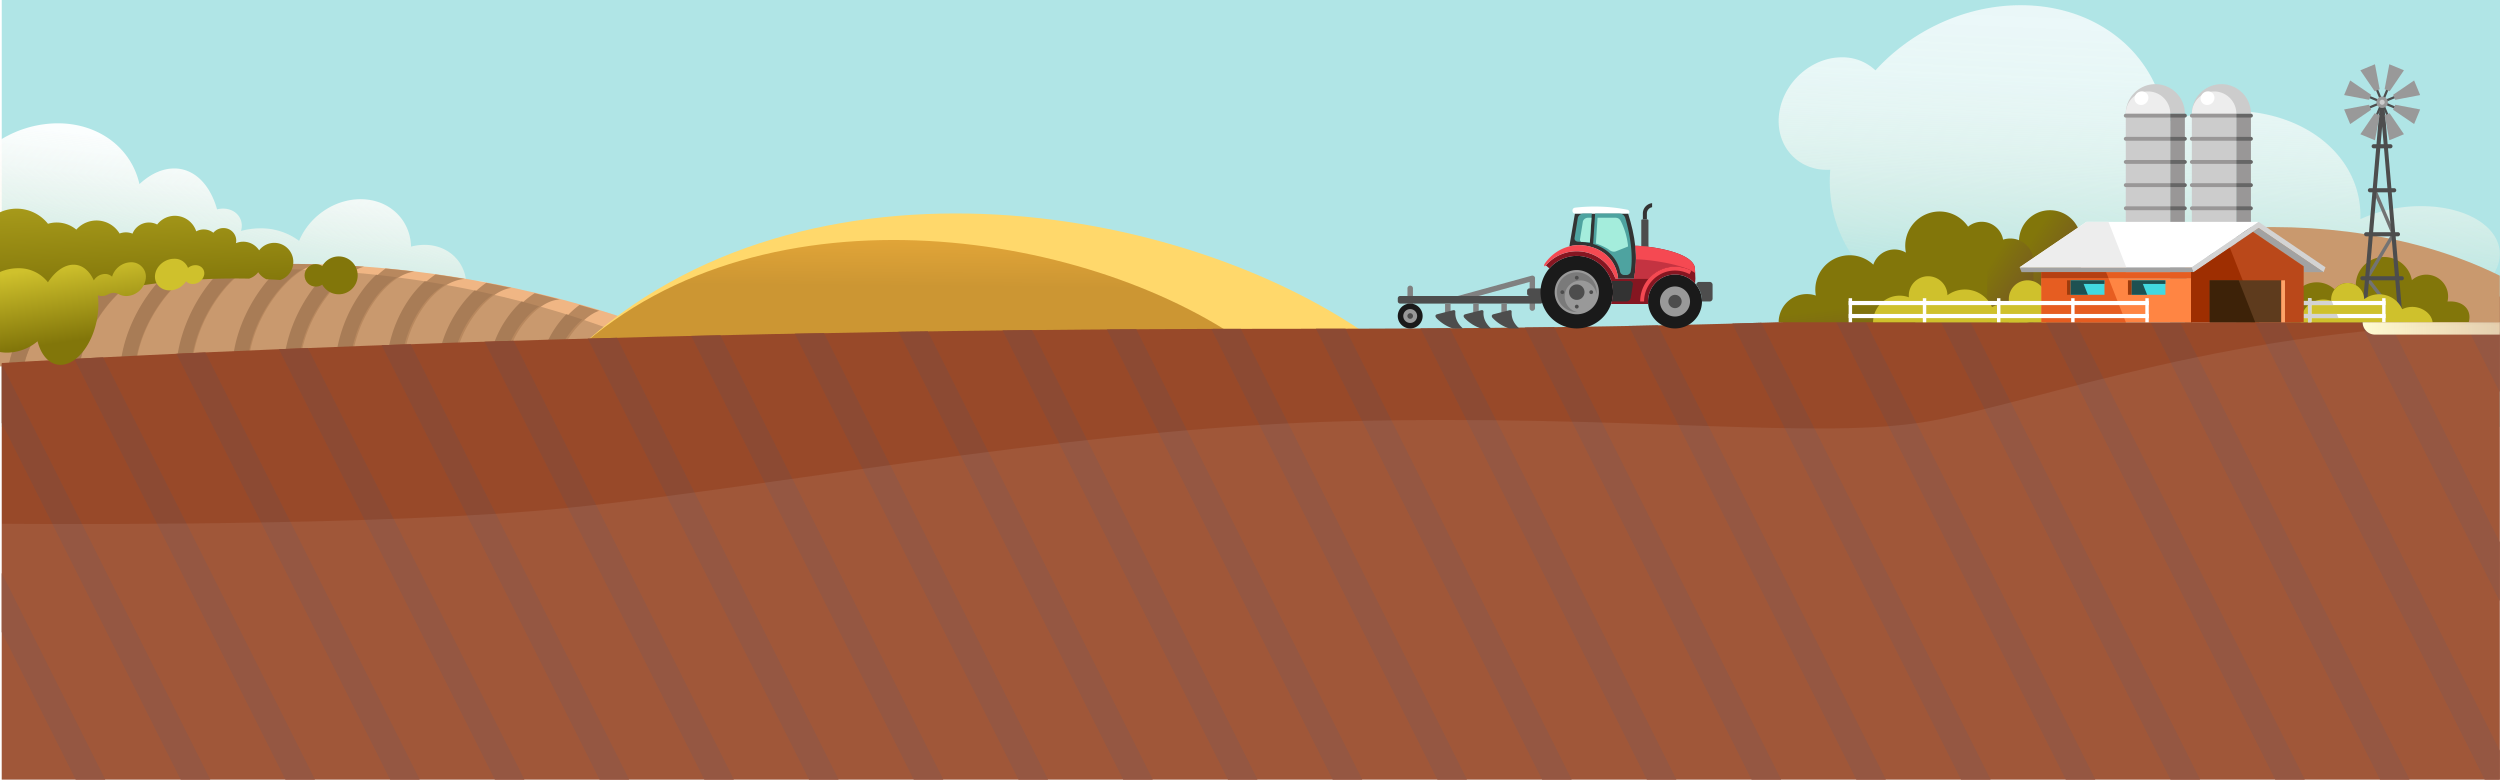 <svg id="Componente_6_1" data-name="Componente 6 – 1" xmlns="http://www.w3.org/2000/svg" xmlns:xlink="http://www.w3.org/1999/xlink" width="1439.79" height="448.999" viewBox="0 0 1439.79 448.999">
  <defs>
    <linearGradient id="linear-gradient" x1="0.411" y1="0.784" x2="0.555" y2="0.116" gradientUnits="objectBoundingBox">
      <stop offset="0" stop-color="#fcefd2" stop-opacity="0"/>
      <stop offset="0.17" stop-color="#fcf2dc" stop-opacity="0.224"/>
      <stop offset="0.397" stop-color="#fdf6e8" stop-opacity="0.498"/>
      <stop offset="0.602" stop-color="#fefaf2" stop-opacity="0.714"/>
      <stop offset="0.777" stop-color="#fefcf9" stop-opacity="0.871"/>
      <stop offset="0.915" stop-color="#fefefd" stop-opacity="0.965"/>
      <stop offset="1" stop-color="#fff"/>
    </linearGradient>
    <linearGradient id="linear-gradient-2" x1="0.541" y1="-0.175" x2="0.513" y2="0.63" gradientUnits="objectBoundingBox">
      <stop offset="0" stop-color="#ffbb40"/>
      <stop offset="0.277" stop-color="#f6b43d"/>
      <stop offset="0.728" stop-color="#dda237"/>
      <stop offset="1" stop-color="#cc9633"/>
    </linearGradient>
    <clipPath id="clip-path">
      <path id="Caminho_4637" data-name="Caminho 4637" d="M1463.5,124.383c-278.237,0-264.571,18.561-697.834,18.561S24.834,162.651,24.834,162.651V402.591H1463.5Z" transform="translate(-24.834 -124.383)" fill="#a56146"/>
    </clipPath>
    <linearGradient id="linear-gradient-3" x1="0.372" y1="-0.805" x2="0.496" y2="0.666" gradientUnits="objectBoundingBox">
      <stop offset="0" stop-color="#cfc12c"/>
      <stop offset="1" stop-color="#82760a"/>
    </linearGradient>
    <linearGradient id="linear-gradient-4" x1="0.402" y1="0.035" x2="0.555" y2="0.755" xlink:href="#linear-gradient-3"/>
    <linearGradient id="linear-gradient-5" x1="0.471" y1="0.836" x2="0.558" y2="-0.11" gradientUnits="objectBoundingBox">
      <stop offset="0" stop-color="#fcefd2" stop-opacity="0"/>
      <stop offset="0.024" stop-color="#fcf0d5" stop-opacity="0.071"/>
      <stop offset="0.094" stop-color="#fcf3dd" stop-opacity="0.267"/>
      <stop offset="0.17" stop-color="#fdf6e5" stop-opacity="0.439"/>
      <stop offset="0.25" stop-color="#fdf8ec" stop-opacity="0.592"/>
      <stop offset="0.335" stop-color="#fefaf2" stop-opacity="0.718"/>
      <stop offset="0.426" stop-color="#fefcf6" stop-opacity="0.82"/>
      <stop offset="0.525" stop-color="#fefdfa" stop-opacity="0.902"/>
      <stop offset="0.637" stop-color="#fefefd" stop-opacity="0.957"/>
      <stop offset="0.774" stop-color="#fefefe" stop-opacity="0.988"/>
      <stop offset="1" stop-color="#fff"/>
    </linearGradient>
    <linearGradient id="linear-gradient-6" y1="0.5" x2="2.041" y2="0.5" gradientUnits="objectBoundingBox">
      <stop offset="0" stop-color="#fffbd1"/>
      <stop offset="1" stop-color="#fcefd2" stop-opacity="0.502"/>
    </linearGradient>
    <linearGradient id="linear-gradient-7" x1="0.729" y1="1.608" x2="0.543" y2="0.806" gradientUnits="objectBoundingBox">
      <stop offset="0" stop-color="#6e4732"/>
      <stop offset="1" stop-color="#82760a"/>
    </linearGradient>
    <linearGradient id="linear-gradient-8" x1="0.878" y1="1.05" x2="0.201" y2="0.257" xlink:href="#linear-gradient-7"/>
    <linearGradient id="linear-gradient-9" x1="1.069" y1="1.274" x2="0.163" y2="0.213" xlink:href="#linear-gradient-7"/>
  </defs>
  <rect id="Retângulo_2811" data-name="Retângulo 2811" width="1438.779" height="245.859" transform="translate(1.011)" fill="#b0e5e6"/>
  <path id="Caminho_4764" data-name="Caminho 4764" d="M288.855,286.672c-1.264,7.7-9.925,13.951-19.348,13.951a16.75,16.75,0,0,1-10.807-3.569,31.964,31.964,0,0,1-21.647,8.85c-12.147,0-21.4-7.682-23.613-18.337a36.792,36.792,0,0,1-14.7,3.135,31.547,31.547,0,0,1-11.341-2.043c-.038.326-.076.647-.12.972-3.573,26.018-26.043,47.118-50.19,47.118-18.575,0-32.732-12.492-36.648-30.11a26.6,26.6,0,0,1-14.271,4.536c-15.938,0-26.865-17.385-26.931-40.59A64.124,64.124,0,0,1,19.1,285.172,53.744,53.744,0,0,1,.01,281.784V191.7a63.361,63.361,0,0,1,33.249-9.673c24.082,0,42.52,14.654,47.052,35.014,6.123-5.685,13.046-9.011,20.018-9.011,11.706,0,20.716,9.383,24.692,23.567a14.062,14.062,0,0,1,3.459-.44c6.8,0,11.581,5.085,10.671,11.359a11.665,11.665,0,0,1-.332,1.505,43.067,43.067,0,0,1,11.21-1.505,36.753,36.753,0,0,1,22.241,7.2C178,235.9,192.3,225.733,207.66,225.733c16.57,0,28.679,11.835,29.082,27.327a29.835,29.835,0,0,1,7.708-1.035c13.3,0,23.134,9.2,24.054,21.436a21.767,21.767,0,0,1,5.578-.735C283.506,272.726,290.119,278.97,288.855,286.672Z" transform="translate(-0.009 -111.013)" fill-rule="evenodd" opacity="0.95" fill="url(#linear-gradient)"/>
  <g id="Grupo_3191" data-name="Grupo 3191" transform="translate(-0.009 -406.847)">
    <path id="Caminho_4757" data-name="Caminho 4757" d="M428.01,617.77H.01v-26.4c1-.468,2.007-.937,3.015-1.4.936-.433,1.884-.858,2.831-1.273.1-.053.205-.1.319-.15.061-.026.133-.053.206-.08l.02-.017q8.722-3.847,17.97-7.172c.946-.345,1.894-.681,2.85-1.018q4.292-1.5,8.676-2.892,4.4-1.392,8.882-2.68c1-.283,2-.566,3-.84-.01.009-.02.009-.031.017q7.133-1.976,14.46-3.688c1.667-.389,3.355-.769,5.043-1.141,1.924-.416,3.87-.832,5.825-1.22,1.389-.284,2.778-.558,4.178-.823q.911-.186,1.822-.345c1.513-.283,3.026-.557,4.549-.822.031-.009.052-.009.082-.018,4.518-.8,9.1-1.521,13.709-2.175q5.017-.729,10.106-1.327c.01.009.031,0,.041,0,3.386-.407,6.8-.778,10.23-1.105q6.56-.637,13.194-1.088c1.636-.115,3.283-.221,4.93-.318.319-.017.648-.044.968-.062,1.327-.08,2.655-.15,3.983-.221,1.2-.053,2.408-.115,3.623-.168.555-.026,1.1-.044,1.657-.071l3.613-.133q7.719-.265,15.519-.292,3.088-.013,6.2.009l3.067.026c.514.009,1.029.018,1.543.018q3.6.066,7.2.159c3.829.1,7.688.257,11.537.442l.01-.009c.844.035,1.677.08,2.522.124.731.035,1.472.071,2.2.115q2.253.12,4.508.265c.844.053,1.687.107,2.531.168,1.328.08,2.655.177,3.983.274q6.175.451,12.35,1.035l.01-.009q4.323.411,8.665.875c2.614.283,5.218.584,7.832.9.051.009.1.009.154.017,4.084.493,8.176,1.045,12.267,1.626l.011-.008,4.229.61c1.369.2,2.738.407,4.107.619.124.026.247.044.371.062,1.328.2,2.645.416,3.972.628,1.41.23,2.81.46,4.22.7,4.141.69,8.269,1.447,12.395,2.234l.007-.005c1.215.221,2.429.46,3.644.7s2.429.477,3.633.716,2.428.5,3.633.743,2.429.513,3.633.77q6.761,1.445,13.471,3.051,5.5,1.287,10.94,2.7c1.225.318,2.46.637,3.685.964h.01q5.682,1.486,11.3,3.1c.844.239,1.688.478,2.522.725.689.194,1.379.389,2.068.592.381.106.751.221,1.132.336.082.018.175.044.257.071,1.564.46,3.139.938,4.693,1.407.247.079.5.15.751.23q6.206,1.9,12.371,3.918c1.6.531,3.221,1.07,4.826,1.61,1.472.5,2.933,1.008,4.4,1.512.134.044.268.1.4.142q7.534,2.626,14.933,5.448c.031.009.072.026.1.035q2.146.823,4.291,1.663c1.462.575,2.923,1.149,4.374,1.733l-.02.018q8.166,3.277,16.158,6.783c2.058.9,4.1,1.813,6.134,2.742.607.274,1.214.54,1.822.814C420.27,614.046,424.161,615.877,428.01,617.77Z" transform="translate(0 0)" fill="#f0b684" fill-rule="evenodd"/>
    <path id="Caminho_4758" data-name="Caminho 4758" d="M401.215,621.115H.01V596.054c.936-.445,1.881-.89,2.826-1.327.878-.411,1.766-.814,2.653-1.209.1-.05.193-.092.3-.142.058-.026.126-.05.193-.076L6,593.283q8.176-3.652,16.844-6.809c.888-.327,1.775-.646,2.672-.966q4.023-1.423,8.133-2.745t8.326-2.544c.936-.269,1.872-.538,2.817-.8-.01.008-.02.008-.029.016q6.685-1.876,13.554-3.5c1.563-.369,3.145-.731,4.727-1.083,1.8-.395,3.628-.79,5.461-1.159,1.3-.268,2.6-.529,3.917-.781q.854-.176,1.708-.327c1.418-.269,2.836-.529,4.264-.781.029-.008.048-.008.077-.016,4.235-.756,8.528-1.444,12.85-2.066q4.7-.693,9.474-1.259c.01.008.029,0,.039,0,3.174-.386,6.377-.739,9.589-1.05q6.151-.6,12.368-1.032c1.534-.109,3.077-.21,4.621-.3.3-.017.608-.042.907-.058,1.245-.076,2.489-.143,3.734-.21,1.129-.05,2.258-.109,3.4-.16.521-.025,1.032-.042,1.553-.067l3.386-.126q7.236-.252,14.548-.277c1.929-.008,3.869-.008,5.808.008l2.875.025c.482.008.964.016,1.447.016q3.372.063,6.753.151c3.589.092,7.207.243,10.815.42l.01-.008c.791.034,1.572.076,2.364.117.685.034,1.38.067,2.064.109q2.113.113,4.226.251c.791.051,1.582.1,2.373.16,1.245.076,2.489.168,3.734.26q5.788.429,11.577.982l.009-.008q4.053.39,8.124.831c2.45.269,4.891.554,7.342.857.048.009.1.009.144.017,3.829.468,7.664.992,11.5,1.543l.01-.007,3.965.579c1.283.193,2.567.386,3.85.588.116.025.231.042.347.059,1.245.193,2.48.395,3.724.6,1.322.218,2.634.437,3.956.663,3.882.655,7.751,1.374,11.618,2.121l.007,0c1.139.21,2.277.437,3.415.663s2.277.453,3.405.68,2.277.47,3.405.705,2.277.487,3.405.731q6.339,1.373,12.629,2.9,5.151,1.222,10.255,2.561c1.148.3,2.306.6,3.454.915h.01q5.325,1.41,10.592,2.938c.791.227,1.583.454,2.364.689.647.185,1.293.369,1.939.563.357.1.7.21,1.061.319.077.017.164.042.241.067,1.466.437,2.943.89,4.4,1.335.232.075.473.142.7.218q5.818,1.8,11.6,3.72c1.5.5,3.02,1.016,4.524,1.528,1.38.479,2.75.957,4.129,1.436.126.042.251.092.376.134q7.063,2.493,14,5.171c.029.009.067.025.1.034q2.012.781,4.023,1.579c1.37.546,2.74,1.091,4.1,1.646l-.019.016q7.655,3.111,15.146,6.439c1.929.857,3.84,1.721,5.75,2.6.569.26,1.138.512,1.707.773C393.961,617.58,397.608,619.318,401.215,621.115Z" transform="translate(0 -3.345)" fill="#c9996e" fill-rule="evenodd"/>
    <path id="Caminho_4759" data-name="Caminho 4759" d="M6.149,588.549c-.113.053-.215.1-.318.15-.943.416-1.886.84-2.819,1.273-1,.46-2.009.929-3,1.406v1.857a67.206,67.206,0,0,1,6.344-4.767l.02-.017C6.3,588.487,6.221,588.514,6.149,588.549ZM175.37,558.9c-.512,0-1.025-.009-1.537-.018l-3.054-.026c-2.06-.018-4.121-.018-6.171-.009a73.407,73.407,0,0,0-13.038,13.558c-9.368,12.47-16.491,28.972-17.147,45.36H143c.656-14.46,7.051-29.132,15.456-40.32,7.565-10.073,16.554-17.166,24.086-18.386Q178.947,558.971,175.37,558.9Zm30.39,1.265c-.841-.062-1.681-.115-2.521-.168q-2.245-.145-4.49-.265c-.728-.044-1.466-.08-2.193-.115-.841-.044-1.671-.088-2.511-.124l-.01.009a71.745,71.745,0,0,0-12.986,13.557c-9.184,12.3-16.256,28.628-16.881,44.653v.053h8.579c.625-14.124,6.97-28.646,15.22-39.7,6.939-9.286,15-15.99,21.76-17.626C208.4,560.346,207.082,560.249,205.76,560.169Zm32.707,3.078c-2.6-.318-5.2-.619-7.8-.9q-4.32-.464-8.63-.875l-.01.009a58.644,58.644,0,0,0-12.115,12.213,82.617,82.617,0,0,0-15.6,38.568c-.225,1.822-.359,3.662-.42,5.51h8.579c.062-1.486.185-3,.369-4.546a74.039,74.039,0,0,1,13.96-34.491c6.385-8.5,14.154-14.522,21.821-15.468C238.569,563.256,238.518,563.256,238.467,563.247Zm25.009,3.555c-1.322-.212-2.634-.424-3.956-.628-.123-.017-.246-.035-.369-.062-1.363-.212-2.727-.416-4.09-.619l-4.212-.61a53.419,53.419,0,0,0-13.632,13.434,74.01,74.01,0,0,0-13.539,37.922c-.021.513-.041,1.017-.062,1.53h8.579c.02-.363.031-.725.051-1.1a65.215,65.215,0,0,1,11.961-33.439c6.334-8.791,14.595-15.043,23.471-15.733C266.274,567.262,264.88,567.032,263.475,566.8Zm27.418,5.085c-1.2-.248-2.409-.495-3.618-.743s-2.409-.486-3.618-.716-2.419-.478-3.629-.7a55.792,55.792,0,0,0-12.279,11.727c-7.513,9.578-13.079,22.021-14.206,33.783-.082.849-.144,1.689-.174,2.53h8.579c.031-.575.072-1.15.133-1.725.964-10.152,5.843-21,12.453-29.415,5.986-7.632,13.243-13.133,19.977-13.973C293.312,572.4,292.1,572.144,290.893,571.887Zm27.93,6.518q-5.427-1.393-10.9-2.7a50.546,50.546,0,0,0-11.07,9.746c-6.887,8.03-12.166,18.581-13.488,29.052q-.216,1.618-.277,3.264h8.6c.04-.743.113-1.486.2-2.238,1.117-8.791,5.617-17.732,11.521-24.6,5.678-6.615,12.484-11.179,18.5-11.542.195-.009.379-.017.574-.017C321.273,579.042,320.043,578.724,318.823,578.405Zm25.563,7.19c-1.641-.5-3.28-.991-4.93-1.477-1.056-.318-2.122-.628-3.188-.928-.83-.257-1.661-.5-2.5-.734l-.01.008a51.148,51.148,0,0,0-7.893,7.226c-6.18,6.951-11.233,16.06-12.668,25.01-.164,1.026-.287,2.052-.359,3.069h8.609c.051-.584.123-1.159.215-1.742,1.169-7.27,5.422-14.84,10.66-20.721,4.172-4.7,8.825-8.216,12.812-9.481C344.888,585.746,344.632,585.675,344.386,585.6Zm22.262,7.269c-1.466-.5-2.921-1.008-4.387-1.512-1.6-.54-3.208-1.079-4.807-1.61-.616.557-1.21,1.132-1.794,1.725a46.3,46.3,0,0,0-12.289,22.95c-.225,1.106-.4,2.22-.523,3.352h8.661c.082-.584.184-1.159.3-1.725a37.754,37.754,0,0,1,9.994-18.669,32.78,32.78,0,0,1,5.247-4.369C366.915,592.962,366.781,592.909,366.648,592.865Zm19.648,7.287q-2.137-.836-4.274-1.663c-.031-.009-.072-.026-.1-.035a36.986,36.986,0,0,0-8.651,16.29q-.353,1.5-.584,3.025H381.4c.072-.372.144-.734.236-1.1a28.307,28.307,0,0,1,7.544-13.469c.472-.451.964-.893,1.456-1.3l.02-.018C389.208,601.3,387.752,600.727,386.3,600.152Zm20.438,8.517c0,.009-.01.009-.01.017a29.6,29.6,0,0,0-3.925,8.773c-.031.106-.062.2-.082.31h8.948a22.354,22.354,0,0,1,2.983-5.528Q410.711,610.424,406.734,608.669Zm-261.18-49.393c-.553.026-1.1.044-1.65.071-1.21.053-2.409.115-3.608.168-1.322.071-2.645.142-3.966.221-.318.018-.646.044-.964.062-1.64.1-3.28.2-4.909.318A76.744,76.744,0,0,0,117.45,574.9c-8.344,12.2-14.545,27.708-15.416,42.867h8.579c.882-13.381,6.467-27.16,13.96-38.117,7.482-10.94,16.645-18.908,24.578-20.509Zm-38.426,3.033c-.01,0-.031.009-.041,0-3.372.416-6.734.858-10.065,1.327a81.262,81.262,0,0,0-11.715,13.372c-8.282,11.754-14.483,26.461-15.651,40.762h8.6c1.179-12.5,6.734-25.435,14.113-35.916,7.534-10.7,16.8-18.669,24.948-20.65C113.9,561.531,110.5,561.9,107.128,562.309Zm-23.84,3.52c-1.517.265-3.024.54-4.53.822q-.907.16-1.814.345c-1.394.265-2.778.539-4.161.823-1.948.389-3.885.8-5.8,1.22-1.681.372-3.362.752-5.022,1.141A82.615,82.615,0,0,0,53.021,580.4c-8.128,10.931-14.247,24.365-15.713,37.366h8.64C47.414,606.6,52.816,595,59.939,585.419c6.991-9.41,15.518-16.751,23.43-19.607C83.339,565.82,83.319,565.82,83.288,565.829ZM44.6,574.691q-4.459,1.287-8.846,2.68-4.366,1.393-8.64,2.892c-.953.336-1.9.672-2.839,1.018q-1.815,1.95-3.506,4.024c-7.943,9.728-13.94,21.438-15.753,32.466h8.732c1.8-9.145,6.96-18.891,13.714-27.16,5.955-7.3,13.068-13.363,20.1-16.742.01-.008.021-.008.031-.017C46.584,574.125,45.59,574.408,44.6,574.691Z" transform="translate(0 0)" fill="#b8885e"/>
    <path id="Caminho_4760" data-name="Caminho 4760" d="M41.972,580.24q-4.195,1.22-8.317,2.538t-8.133,2.751c-.9.318-1.786.637-2.674.964-.173.062-.347.124-.51.186-.561.655-1.112,1.318-1.663,1.99C12.766,598.4,6.8,610.105,4.989,621.134h8.695c1.8-9.145,6.929-18.891,13.654-27.16a67.979,67.979,0,0,1,14.9-13.806C42.145,580.187,42.064,580.213,41.972,580.24Zm32.155-7.632c-.561.1-1.133.212-1.7.327-1.316.248-2.612.513-3.919.778-1.827.371-3.653.769-5.459,1.158-1.153.257-2.316.522-3.459.8a83.442,83.442,0,0,0-6.8,8.1C44.7,594.7,38.6,608.133,37.145,621.134h8.6c1.46-11.17,6.838-22.773,13.93-32.351,5.255-7.1,11.378-13.027,17.45-16.724C76.128,572.236,75.127,572.422,74.127,572.608Zm26.706-4.121c-.01,0-.03.008-.041,0-2.225.265-4.439.548-6.643.867a82.849,82.849,0,0,0-9.215,11.019c-8.246,11.754-14.42,26.461-15.583,40.762h8.562c1.173-12.5,6.7-25.435,14.052-35.915,5.439-7.765,11.8-14.088,17.971-17.732C106.885,567.779,103.844,568.115,100.833,568.486Zm39.554-3.007c-1.122.044-2.255.079-3.388.124-.52.027-1.03.044-1.551.071-1.133.044-2.265.106-3.4.159q-1.868.093-3.735.212c-.3.009-.6.035-.9.053l-.4.026a79.731,79.731,0,0,0-10.082,12.143c-8.307,12.2-14.481,27.708-15.348,42.867h8.542c.878-13.381,6.439-27.16,13.9-38.117,5.276-7.756,11.4-14.009,17.328-17.564C141.03,565.453,140.714,565.471,140.387,565.479Zm260.6,55.54c-.01.035-.021.079-.03.115h.255C401.141,621.1,401.059,621.063,400.988,621.019Zm-18.165-8.508q-3.857-1.724-7.756-3.378a36.878,36.878,0,0,0-3.429,8.977q-.352,1.5-.581,3.025h8.674c.071-.372.143-.734.235-1.1a28.221,28.221,0,0,1,2.96-7.482C382.895,612.538,382.854,612.529,382.823,612.511ZM350.25,599.334a45.849,45.849,0,0,0-8.378,18.448c-.224,1.106-.4,2.22-.52,3.352h8.623c.082-.584.184-1.159.3-1.725a37.548,37.548,0,0,1,8.368-16.936Q354.459,600.869,350.25,599.334Zm-24.094-8.119c-.581.592-1.153,1.211-1.714,1.84-6.153,6.951-11.185,16.06-12.613,25.01-.163,1.026-.285,2.052-.357,3.069h8.572c.051-.584.122-1.159.214-1.742,1.163-7.27,5.4-14.84,10.613-20.721a48,48,0,0,1,4.531-4.484C332.33,593.161,329.248,592.179,326.156,591.215Zm-22.6-6.536h-.01c-1.041-.283-2.1-.558-3.153-.832a54.349,54.349,0,0,0-4.827,4.971c-6.858,8.03-12.113,18.581-13.43,29.052q-.214,1.618-.275,3.264h8.562c.041-.743.113-1.486.2-2.238,1.112-8.791,5.592-17.732,11.47-24.6a43.022,43.022,0,0,1,8.45-7.7C308.226,585.935,305.889,585.3,303.552,584.68ZM277.2,578.3c-1.122-.239-2.265-.486-3.4-.725-.163-.035-.317-.071-.48-.1a60.162,60.162,0,0,0-6.745,7.341c-7.48,9.578-13.021,22.021-14.144,33.784-.082.849-.143,1.689-.173,2.53H260.8c.031-.575.072-1.15.133-1.725.96-10.153,5.817-21,12.4-29.415a47.067,47.067,0,0,1,10.6-10.179C281.7,579.294,279.448,578.789,277.2,578.3Zm-25.257-4.891c-1.316-.23-2.633-.442-3.949-.663-1.122-.186-2.245-.372-3.367-.54a57.8,57.8,0,0,0-8.45,9.472A74.224,74.224,0,0,0,222.7,619.6c-.02.513-.041,1.017-.061,1.53h8.542c.02-.363.03-.725.051-1.1A65.4,65.4,0,0,1,243.14,586.6a43.174,43.174,0,0,1,13.134-12.425C254.835,573.907,253.4,573.66,251.946,573.412ZM224.6,569.388c-.041-.009-.092-.009-.143-.017-2.449-.3-4.888-.584-7.337-.849-.153-.018-.3-.035-.449-.044a62.614,62.614,0,0,0-7.674,8.578,82.823,82.823,0,0,0-15.532,38.568c-.224,1.822-.357,3.662-.419,5.51h8.542c.061-1.486.184-3,.367-4.546a74.213,74.213,0,0,1,13.9-34.491A46.874,46.874,0,0,1,228.68,569.91C227.322,569.725,225.955,569.556,224.6,569.388Zm-27.2-2.68c-1.245-.089-2.49-.177-3.735-.257-.786-.062-1.582-.106-2.368-.159-.643-.044-1.3-.08-1.939-.124a75.354,75.354,0,0,0-9.1,10.259c-9.144,12.3-16.185,28.628-16.807,44.653v.053h8.542c.622-14.124,6.939-28.645,15.154-39.7,4.6-6.182,9.684-11.214,14.573-14.371C200.279,566.93,198.84,566.815,197.4,566.709ZM171.818,565.4c-2.255-.053-4.5-.106-6.756-.15-.48,0-.959-.009-1.438-.017-.97-.009-1.929-.018-2.878-.018h-.367a77.211,77.211,0,0,0-9.47,10.56c-9.327,12.47-16.419,28.972-17.072,45.36h8.542c.653-14.46,7.02-29.132,15.388-40.32,5.041-6.739,10.715-12.143,16.165-15.353C173.226,565.444,172.522,565.418,171.818,565.4ZM.01,596.07v.531c.49-.416.989-.823,1.49-1.23C1,595.6.5,595.841.01,596.07Z" transform="translate(0 -3.365)" fill="#a87c56"/>
  </g>
  <g id="Grupo_3194" data-name="Grupo 3194" transform="translate(109.985 -379.028)">
    <path id="Caminho_4802" data-name="Caminho 4802" d="M689.846,580.845H222.016c131.113-123.676,358.692-84.918,467.83,0Z" fill="#ffd86b" fill-rule="evenodd"/>
    <path id="Caminho_4803" data-name="Caminho 4803" d="M612.981,587.484H222.016c109.571-99.716,299.759-68.467,390.965,0Z" transform="translate(0 -6.639)" fill-rule="evenodd" fill="url(#linear-gradient-2)"/>
  </g>
  <g id="Grupo_3162" data-name="Grupo 3162" transform="translate(-23.833 46.408)">
    <g id="Grupo_3161" data-name="Grupo 3161" transform="translate(24.834 124.383)">
      <path id="Caminho_4636" data-name="Caminho 4636" d="M1463.5,124.383c-278.237,0-264.571,18.561-697.834,18.561S24.834,162.651,24.834,162.651V402.591H1463.5Z" transform="translate(-24.834 -124.383)" fill="#984929"/>
      <g id="Grupo_3160" data-name="Grupo 3160" clip-path="url(#clip-path)">
        <g id="Grupo_3159" data-name="Grupo 3159" transform="translate(-226.355 -38.311)">
          <g id="Grupo_3130" data-name="Grupo 3130" transform="translate(0 0)">
            <path id="Caminho_4639" data-name="Caminho 4639" d="M0,0,16.357,1.915l95.478,339.007-16.357-1.915Z" transform="translate(0 20.632) rotate(-10.917)" fill="#8c4a33"/>
          </g>
          <g id="Grupo_3131" data-name="Grupo 3131" transform="translate(60.32 0.002)">
            <path id="Caminho_4640" data-name="Caminho 4640" d="M0,0,16.357,1.915l95.473,339L95.473,339Z" transform="translate(0 20.63) rotate(-10.916)" fill="#8c4a33"/>
          </g>
          <g id="Grupo_3132" data-name="Grupo 3132" transform="translate(120.632 0.002)">
            <path id="Caminho_4641" data-name="Caminho 4641" d="M0,0,16.357,1.915l95.472,339L95.472,339Z" transform="matrix(0.982, -0.189, 0.189, 0.982, 0, 20.629)" fill="#8c4a33"/>
          </g>
          <g id="Grupo_3133" data-name="Grupo 3133" transform="translate(180.945 0)">
            <path id="Caminho_4642" data-name="Caminho 4642" d="M0,0,16.357,1.915l95.476,339.006-16.357-1.915Z" transform="translate(0 20.631) rotate(-10.917)" fill="#8c4a33"/>
          </g>
          <g id="Grupo_3134" data-name="Grupo 3134" transform="translate(241.258 0.001)">
            <path id="Caminho_4643" data-name="Caminho 4643" d="M0,0,16.357,1.915l95.476,339.006-16.357-1.915Z" transform="translate(0 20.631) rotate(-10.917)" fill="#8c4a33"/>
          </g>
          <g id="Grupo_3135" data-name="Grupo 3135" transform="translate(301.578 0.002)">
            <path id="Caminho_4644" data-name="Caminho 4644" d="M0,0,16.357,1.915l95.473,339L95.473,339Z" transform="translate(0 20.63) rotate(-10.916)" fill="#8c4a33"/>
          </g>
          <g id="Grupo_3136" data-name="Grupo 3136" transform="translate(361.89 0.002)">
            <path id="Caminho_4645" data-name="Caminho 4645" d="M0,0,16.357,1.915,111.831,340.92l-16.357-1.915Z" transform="translate(0 20.63) rotate(-10.916)" fill="#8c4a33"/>
          </g>
          <g id="Grupo_3137" data-name="Grupo 3137" transform="translate(422.203 0.002)">
            <path id="Caminho_4646" data-name="Caminho 4646" d="M0,0,16.357,1.915l95.471,339L95.471,339Z" transform="translate(0 20.629) rotate(-10.916)" fill="#8c4a33"/>
          </g>
          <g id="Grupo_3138" data-name="Grupo 3138" transform="translate(482.519 0.002)">
            <path id="Caminho_4647" data-name="Caminho 4647" d="M0,0,16.357,1.915l95.473,339L95.473,339Z" transform="translate(0 20.63) rotate(-10.916)" fill="#8c4a33"/>
          </g>
          <g id="Grupo_3139" data-name="Grupo 3139" transform="translate(542.832 0)">
            <path id="Caminho_4648" data-name="Caminho 4648" d="M0,0,16.355,1.915l95.478,339.007-16.355-1.915Z" transform="translate(0 20.632) rotate(-10.917)" fill="#8c4a33"/>
          </g>
          <g id="Grupo_3140" data-name="Grupo 3140" transform="translate(603.149 0.001)">
            <path id="Caminho_4649" data-name="Caminho 4649" d="M0,0,16.355,1.915,111.83,340.92l-16.355-1.915Z" transform="translate(0 20.631) rotate(-10.917)" fill="#8c4a33"/>
          </g>
          <g id="Grupo_3141" data-name="Grupo 3141" transform="translate(663.461 0.002)">
            <path id="Caminho_4650" data-name="Caminho 4650" d="M0,0,16.357,1.915l95.473,339L95.473,339Z" transform="translate(0 20.63) rotate(-10.916)" fill="#8c4a33"/>
          </g>
          <g id="Grupo_3142" data-name="Grupo 3142" transform="translate(723.774 0)">
            <path id="Caminho_4651" data-name="Caminho 4651" d="M0,0,16.357,1.915l95.476,339.006-16.357-1.915Z" transform="translate(0 20.631) rotate(-10.917)" fill="#8c4a33"/>
          </g>
          <g id="Grupo_3143" data-name="Grupo 3143" transform="translate(784.097 0.002)">
            <path id="Caminho_4652" data-name="Caminho 4652" d="M0,0,16.355,1.915,111.829,340.92l-16.355-1.914Z" transform="translate(0 20.63) rotate(-10.916)" fill="#8c4a33"/>
          </g>
          <g id="Grupo_3144" data-name="Grupo 3144" transform="translate(844.407 0.001)">
            <path id="Caminho_4653" data-name="Caminho 4653" d="M0,0,16.357,1.915l95.476,339.006-16.357-1.915Z" transform="translate(0 20.631) rotate(-10.917)" fill="#8c4a33"/>
          </g>
          <g id="Grupo_3145" data-name="Grupo 3145" transform="translate(904.719 0.001)">
            <path id="Caminho_4654" data-name="Caminho 4654" d="M0,0,16.355,1.915,111.831,340.92l-16.355-1.914Z" transform="translate(0 20.631) rotate(-10.917)" fill="#8c4a33"/>
          </g>
          <g id="Grupo_3146" data-name="Grupo 3146" transform="translate(965.035 0.001)">
            <path id="Caminho_4655" data-name="Caminho 4655" d="M0,0,16.357,1.915l95.476,339.006-16.357-1.915Z" transform="translate(0 20.631) rotate(-10.917)" fill="#8c4a33"/>
          </g>
          <g id="Grupo_3147" data-name="Grupo 3147" transform="translate(1025.355 0.002)">
            <path id="Caminho_4656" data-name="Caminho 4656" d="M0,0,16.355,1.914l95.473,339L95.473,339Z" transform="translate(0 20.63) rotate(-10.916)" fill="#8c4a33"/>
          </g>
          <g id="Grupo_3148" data-name="Grupo 3148" transform="translate(1085.668 0.002)">
            <path id="Caminho_4657" data-name="Caminho 4657" d="M0,0,16.355,1.914,111.829,340.92l-16.355-1.914Z" transform="translate(0 20.63) rotate(-10.916)" fill="#8c4a33"/>
          </g>
          <g id="Grupo_3149" data-name="Grupo 3149" transform="translate(1145.977 0.001)">
            <path id="Caminho_4658" data-name="Caminho 4658" d="M0,0,16.357,1.915l95.476,339.006-16.357-1.915Z" transform="translate(0 20.631) rotate(-10.917)" fill="#8c4a33"/>
          </g>
          <g id="Grupo_3150" data-name="Grupo 3150" transform="translate(1206.297 0.002)">
            <path id="Caminho_4659" data-name="Caminho 4659" d="M0,0,16.357,1.915l95.473,339L95.473,339Z" transform="translate(0 20.63) rotate(-10.916)" fill="#8c4a33"/>
          </g>
          <g id="Grupo_3151" data-name="Grupo 3151" transform="translate(1266.613 0.001)">
            <path id="Caminho_4660" data-name="Caminho 4660" d="M0,0,16.357,1.915,111.831,340.92l-16.357-1.915Z" transform="translate(0 20.63) rotate(-10.916)" fill="#8c4a33"/>
          </g>
          <g id="Grupo_3152" data-name="Grupo 3152" transform="translate(1326.926 0.001)">
            <path id="Caminho_4661" data-name="Caminho 4661" d="M0,0,16.357,1.915,111.831,340.92l-16.357-1.915Z" transform="translate(0 20.63) rotate(-10.916)" fill="#8c4a33"/>
          </g>
          <g id="Grupo_3153" data-name="Grupo 3153" transform="translate(1387.239 0)">
            <path id="Caminho_4662" data-name="Caminho 4662" d="M0,0,16.355,1.915l95.478,339.007-16.355-1.914Z" transform="translate(0 20.631) rotate(-10.917)" fill="#8c4a33"/>
          </g>
          <g id="Grupo_3154" data-name="Grupo 3154" transform="translate(1447.555 0.001)">
            <path id="Caminho_4663" data-name="Caminho 4663" d="M0,0,16.359,1.915l95.473,339L95.473,339Z" transform="translate(0 20.63) rotate(-10.916)" fill="#8c4a33"/>
          </g>
          <g id="Grupo_3155" data-name="Grupo 3155" transform="translate(1507.868 0)">
            <path id="Caminho_4664" data-name="Caminho 4664" d="M0,0,16.358,1.915l95.476,339.006-16.358-1.915Z" transform="translate(0 20.631) rotate(-10.917)" fill="#8c4a33"/>
          </g>
          <g id="Grupo_3156" data-name="Grupo 3156" transform="translate(1568.187 0.002)">
            <path id="Caminho_4665" data-name="Caminho 4665" d="M0,0,16.355,1.914l95.472,339L95.472,339Z" transform="matrix(0.982, -0.189, 0.189, 0.982, 0, 20.629)" fill="#8c4a33"/>
          </g>
          <g id="Grupo_3157" data-name="Grupo 3157" transform="translate(1628.501 0.002)">
            <path id="Caminho_4666" data-name="Caminho 4666" d="M0,0,16.355,1.914l95.471,339L95.471,339Z" transform="translate(0 20.629) rotate(-10.916)" fill="#8c4a33"/>
          </g>
          <g id="Grupo_3158" data-name="Grupo 3158" transform="translate(1688.81 0)">
            <path id="Caminho_4667" data-name="Caminho 4667" d="M0,0,16.355,1.915l95.478,339.007-16.355-1.914Z" transform="translate(0 20.632) rotate(-10.917)" fill="#8c4a33"/>
          </g>
        </g>
      </g>
    </g>
    <path id="Caminho_4638" data-name="Caminho 4638" d="M1463.5,397.458H24.834V250.1s190.466,1.96,304.895-7.216,304.134-47.68,468.186-51.817,273.275,11.187,336.9,0,178.545-55.742,328.687-55.742Z" transform="translate(0 5.133)" fill="#fff" opacity="0.078"/>
  </g>
  <g id="Grupo_3192" data-name="Grupo 3192" transform="translate(-0.001 -347.861)">
    <circle id="Elipse_74" data-name="Elipse 74" cx="6.501" cy="6.501" r="6.501" transform="translate(175.401 499.941)" fill="#82760a"/>
    <circle id="Elipse_75" data-name="Elipse 75" cx="10.911" cy="10.911" r="10.911" transform="translate(184.181 495.531)" fill="#82760a"/>
    <path id="Caminho_4761" data-name="Caminho 4761" d="M4.717,536.274c.083-.05.166-.091.257-.141.05-.025.108-.05.166-.075l.017-.016q7.036-3.612,14.5-6.733c.764-.324,1.528-.639,2.3-.955q3.462-1.407,7-2.715t7.165-2.516c.805-.266,1.611-.531,2.424-.789-.008.008-.017.008-.025.016q5.754-1.855,11.665-3.462c1.345-.365,2.707-.722,4.068-1.071,1.553-.39,3.122-.781,4.7-1.146,1.121-.266,2.242-.523,3.371-.772q.735-.175,1.469-.324c1.22-.265,2.441-.523,3.67-.772.025-.008.041-.008.066-.017,3.645-.747,7.339-1.428,11.059-2.042q4.048-.685,8.154-1.246c.008.008.025,0,.033,0,2.731-.382,5.488-.731,8.253-1.038q5.293-.6,10.644-1.022c1.32-.108,2.648-.207,3.977-.3.257-.016.523-.042.78-.058,1.071-.075,2.142-.141,3.213-.208.972-.05,1.943-.108,2.923-.158.449-.025.888-.042,1.337-.066l2.914-.124q6.227-.249,12.521-.274c1.661-.008,3.33-.008,5,.008l2.474.025c.415.008.83.017,1.246.017.464.01.93.025,1.394.036a10.962,10.962,0,0,0,5.273-3.706,11.01,11.01,0,0,0,4.693,4.042q1.88.09,3.76.193l.009-.008c.681.033,1.353.075,2.034.116.589.033,1.187.066,1.777.108l.4.027a10.968,10.968,0,1,0-12.154-17.073,10.911,10.911,0,0,0-13.368-4.127,6.835,6.835,0,0,0,.183-1.553,7.273,7.273,0,0,0-7.4-7.14,7.461,7.461,0,0,0-5.779,2.7,8.971,8.971,0,0,0-9.872-.805,12.9,12.9,0,0,0-22.5-3.944,10.187,10.187,0,0,0-14.19,5.255,10.187,10.187,0,0,0-7.448-.066,15.5,15.5,0,0,0-24.916-2.25,17.569,17.569,0,0,0-16.323-3.363A23.051,23.051,0,0,0,0,470.118v68.664c.805-.44,1.619-.88,2.433-1.312C3.189,537.063,3.953,536.664,4.717,536.274Z" fill="url(#linear-gradient-3)"/>
    <path id="Caminho_4762" data-name="Caminho 4762" d="M224.863,536.881a6.891,6.891,0,0,0-4.311,1.567,8.169,8.169,0,0,0-7.991-5.25c-5.332,0-10.234,4.076-10.949,9.1s3.028,9.1,8.36,9.1a11.481,11.481,0,0,0,9.478-5.242,5.224,5.224,0,0,0,3.853,1.56A6.717,6.717,0,0,0,229.9,542.3C230.328,539.308,228.074,536.881,224.863,536.881Z" transform="translate(-112.286 -36.308)" fill="#cfc12c" fill-rule="evenodd"/>
    <path id="Caminho_4763" data-name="Caminho 4763" d="M83.917,547.487a11.561,11.561,0,0,1-11.151,9.723,8.96,8.96,0,0,1-4.382-1.1,6.271,6.271,0,0,0-6.08.143,7.361,7.361,0,0,1-3.578.954,6.17,6.17,0,0,1-2.391-.473A43.863,43.863,0,0,1,56.261,568C54.185,583.92,44.6,596.83,34.848,596.83c-6.319,0-11.151-5.422-13.21-13.567A27.744,27.744,0,0,1,4.087,589.8a23.344,23.344,0,0,1-4.077-.349V543.361a26.4,26.4,0,0,1,10.411-2.175,21.309,21.309,0,0,1,17.195,8.1c4.052-6.194,9.374-10.121,14.746-10.121,5.064,0,9.166,3.479,11.665,9.05a7.727,7.727,0,0,1,6.451-3.712,5.816,5.816,0,0,1,4.077,1.569,11.611,11.611,0,0,1,10.852-8.311A8.341,8.341,0,0,1,83.917,547.487Z" transform="translate(-0.005 -38.853)" fill-rule="evenodd" fill="url(#linear-gradient-4)"/>
  </g>
  <path id="Caminho_4804" data-name="Caminho 4804" d="M1385.974,438.548a84.257,84.257,0,0,0-35,7.474c1.2-35-30.7-62.4-74.49-62.4a107.512,107.512,0,0,0-37.552,6.826c-4.914-38.855-38.551-67.622-83.561-67.622-32.276,0-62.953,14.807-83.677,37.5a27.669,27.669,0,0,0-19.369-7.493c-17.581,0-33.744,14.5-36.1,32.4s9.984,32.4,27.565,32.4c.632,0,1.26-.024,1.888-.061-3.888,47.042,32.626,84.365,83.894,84.365a112.752,112.752,0,0,0,58.016-16.512c11.1,21.393,36.681,35.907,68.547,35.907,30.324,0,58.834-13.146,76.541-32.853,7.576,8.169,21.889,13.513,39.417,13.513,28.586,0,54.867-14.2,58.7-31.716S1414.56,438.548,1385.974,438.548Z" transform="translate(8.409 -319.821)" fill-rule="evenodd" opacity="0.75" fill="url(#linear-gradient-5)"/>
  <g id="Grupo_3190" data-name="Grupo 3190" transform="translate(267.011 -309.247)">
    <path id="Caminho_4668" data-name="Caminho 4668" d="M1272.614,587.255v26.809H935.9C1041.806,553.81,1178.543,540.768,1272.614,587.255Z" transform="translate(-99.955 -119.234)" fill="#c9996e" fill-rule="evenodd"/>
    <path id="Caminho_4669" data-name="Caminho 4669" d="M1529.645,635.951h-102.6v-7.935a15.066,15.066,0,0,1,25.38-10.984,9.515,9.515,0,0,1,12.176-2.447,16.3,16.3,0,0,1,32.326-2.883,12.535,12.535,0,0,1,20.505,12.326c9.635-.746,14.179,5.413,12.212,11.923Z" transform="translate(-374.889 -141.118)" fill="#82760a" fill-rule="evenodd"/>
    <g id="Grupo_3163" data-name="Grupo 3163" transform="translate(1083.006 346.245)">
      <path id="Caminho_4670" data-name="Caminho 4670" d="M1529.38,510.231a.989.989,0,1,1,1.82-.774l10.807,25.337a.989.989,0,0,1-.08.925l-14.768,24.731,19.047,24.808a.988.988,0,0,1,.2.6h-2.236L1525.18,561.12a.99.99,0,0,1-.039-1.146l14.849-24.866-10.61-24.877Z" transform="translate(-1512.715 -437.271)" fill="#737373"/>
      <path id="Caminho_4671" data-name="Caminho 4671" d="M1534.716,393.485a.652.652,0,1,1-1.206-.5l2.328-5.619-5.62,2.328a.652.652,0,0,1-.5-1.207l5.616-2.327-5.617-2.326a.652.652,0,1,1,.5-1.206l5.619,2.327-2.328-5.62a.652.652,0,0,1,1.207-.5l2.327,5.617,2.326-5.617a.652.652,0,0,1,1.207.5l-2.327,5.619,5.619-2.327a.652.652,0,0,1,.5,1.206l-5.616,2.327,5.616,2.326a.652.652,0,1,1-.5,1.207l-5.619-2.328,2.328,5.62a.652.652,0,0,1-1.206.5l-2.327-5.616-2.327,5.616Z" transform="translate(-1515.144 -364.267)" fill="#4d4d4d"/>
      <path id="Caminho_4672" data-name="Caminho 4672" d="M1529.762,394.2l0-.011,0-.018,0-.01.006-.019,0-.009.007-.018,0-.009.006-.019,0-.008.008-.019,0-.008.008-.019,0-.008a1.192,1.192,0,0,1,.172-.291l0,0c.012-.015.024-.029.037-.043l.015-.018,0,0,.016-.017,0,0,.017-.017,0,0,.018-.017,0,0,.017-.015c.015-.013.029-.026.044-.038l0,0a1.169,1.169,0,0,1,.291-.172l.006,0,.02-.008.008,0,.019-.007.008,0,.019-.007.009,0,.019-.006.01,0,.019-.006.01,0,.018,0,.01,0a1.2,1.2,0,0,1,.236-.032h.083a1.183,1.183,0,0,1,.235.032l.011,0,.018,0,.01,0,.019.006.009,0,.019.006.009,0,.019.007.008,0,.02.007.007,0,.019.008.008,0a1.176,1.176,0,0,1,.291.172l0,0c.014.012.03.025.043.038l.018.015,0,0,.018.017,0,0,.017.017,0,0,.016.017,0,0,.016.018.036.043,0,0a1.228,1.228,0,0,1,.172.291l0,.008.008.019,0,.008.007.019,0,.008.006.019,0,.009.006.018,0,.009,0,.019,0,.01,0,.018,0,.011a1.133,1.133,0,0,1,.029.185l2.068,24.239h1.613a1.19,1.19,0,0,1,0,2.38h-1.41l1.958,22.959h1.613a1.189,1.189,0,1,1,0,2.379h-1.411l1.959,22.959h1.613a1.19,1.19,0,1,1,0,2.38H1538.7l1.959,22.958h1.614a1.19,1.19,0,0,1,0,2.379h-1.41l2.06,24.149h-2.387l-2.06-24.149h-15.108l-2.06,24.149h-2.387l2.061-24.149h-1.41a1.19,1.19,0,1,1,0-2.379h1.612l1.958-22.958h-1.41a1.19,1.19,0,0,1,0-2.38h1.613l1.958-22.959h-1.41a1.189,1.189,0,1,1,0-2.379h1.612L1527.462,421h-1.41a1.19,1.19,0,0,1,0-2.38h1.613l2.068-24.239a1.134,1.134,0,0,1,.029-.185Zm8.507,100.439-1.959-22.958h-10.785l-1.958,22.958Zm-2.161-25.338-1.958-22.959h-6.463l-1.959,22.959Zm-2.161-25.338L1531.988,421h-2.139l-1.959,22.959Zm-2.162-25.339-.867-10.158-.866,10.158Z" transform="translate(-1509.021 -372.578)" fill="#4d4d4d"/>
      <path id="Caminho_4673" data-name="Caminho 4673" d="M1542.687,388.525a3.285,3.285,0,1,1-3.285,3.285,3.284,3.284,0,0,1,3.285-3.285Z" transform="translate(-1520.79 -369.913)" fill="#999" fill-rule="evenodd"/>
      <path id="Caminho_4674" data-name="Caminho 4674" d="M1552.813,346.245l-2.717,14.373,2.891,1.2,8.241-12.086-8.416-3.485Z" transform="translate(-1526.776 -346.245)" fill="#999" fill-rule="evenodd"/>
      <path id="Caminho_4675" data-name="Caminho 4675" d="M1573.32,367.464l-12.085,8.242,1.2,2.891,14.374-2.718-3.486-8.416Z" transform="translate(-1533.011 -358.123)" fill="#999" fill-rule="evenodd"/>
      <path id="Caminho_4676" data-name="Caminho 4676" d="M1576.807,401.935l-14.373-2.717-1.2,2.891,12.086,8.241,3.485-8.416Z" transform="translate(-1533.012 -375.899)" fill="#999" fill-rule="evenodd"/>
      <path id="Caminho_4677" data-name="Caminho 4677" d="M1526.755,346.247l2.719,14.374-2.891,1.2-8.243-12.084,8.415-3.487Z" transform="translate(-1509 -346.246)" fill="#999" fill-rule="evenodd"/>
      <path id="Caminho_4678" data-name="Caminho 4678" d="M1500.608,367.467l12.086,8.242-1.2,2.891-14.373-2.717,3.485-8.416Z" transform="translate(-1497.122 -358.125)" fill="#999" fill-rule="evenodd"/>
      <path id="Caminho_4679" data-name="Caminho 4679" d="M1518.344,422.444l8.242-12.086,2.891,1.2-2.717,14.373-8.416-3.485Z" transform="translate(-1509.002 -382.135)" fill="#999" fill-rule="evenodd"/>
      <path id="Caminho_4680" data-name="Caminho 4680" d="M1552.816,425.929l-2.718-14.373,2.891-1.2,8.243,12.084-8.416,3.487Z" transform="translate(-1526.777 -382.134)" fill="#999" fill-rule="evenodd"/>
      <path id="Caminho_4681" data-name="Caminho 4681" d="M1500.61,410.354l12.085-8.242-1.2-2.891-14.373,2.718,3.486,8.416Z" transform="translate(-1497.123 -375.9)" fill="#999" fill-rule="evenodd"/>
      <path id="Caminho_4682" data-name="Caminho 4682" d="M1545.021,392.695a1.45,1.45,0,1,1-1.449,1.449,1.45,1.45,0,0,1,1.449-1.449Z" transform="translate(-1523.124 -372.247)" fill="#ccc" fill-rule="evenodd"/>
    </g>
    <g id="Grupo_3174" data-name="Grupo 3174" transform="translate(956.173 357.717)">
      <path id="Caminho_4683" data-name="Caminho 4683" d="M1211.494,531.054h25.633v-120.1h-25.633v120.1Z" transform="translate(-1210.401 -393.938)" fill="#ccc" fill-rule="evenodd"/>
      <path id="Caminho_4684" data-name="Caminho 4684" d="M1269.722,531.054h8.394v-120.1h-8.394v120.1Z" transform="translate(-1242.996 -393.938)" fill="#999797" fill-rule="evenodd"/>
      <path id="Caminho_4685" data-name="Caminho 4685" d="M1228.508,372.3a17.013,17.013,0,0,1,17.013,17.014h-34.027a17.013,17.013,0,0,1,17.014-17.014Z" transform="translate(-1210.401 -372.304)" fill="#ccc" fill-rule="evenodd"/>
      <path id="Caminho_4686" data-name="Caminho 4686" d="M1224.311,381.838a12.816,12.816,0,0,1,12.817,12.817h-25.633a12.816,12.816,0,0,1,12.816-12.817Z" transform="translate(-1210.401 -377.641)" fill="#ededed" fill-rule="evenodd"/>
      <path id="Caminho_4687" data-name="Caminho 4687" d="M1226.932,381.741a3.7,3.7,0,0,1,3.984,3.7,4.233,4.233,0,0,1-4.013,4.118,3.7,3.7,0,0,1-3.984-3.7,4.233,4.233,0,0,1,4.012-4.118Z" transform="translate(-1216.797 -377.583)" fill="#fff" fill-rule="evenodd"/>
      <g id="Grupo_3173" data-name="Grupo 3173" transform="translate(0 17.014)">
        <g id="Grupo_3164" data-name="Grupo 3164">
          <path id="Caminho_4688" data-name="Caminho 4688" d="M1210.1,410.952h25.633v2.226H1210.1a1.113,1.113,0,0,1,0-2.226Z" transform="translate(-1209.011 -410.952)" fill="#999797" fill-rule="evenodd"/>
          <path id="Caminho_4689" data-name="Caminho 4689" d="M1278.116,410.952h-8.394v2.226h8.394a1.113,1.113,0,0,0,0-2.226Z" transform="translate(-1242.996 -410.952)" fill="#666" fill-rule="evenodd"/>
        </g>
        <g id="Grupo_3165" data-name="Grupo 3165" transform="translate(0 13.34)">
          <path id="Caminho_4690" data-name="Caminho 4690" d="M1210.1,441.256h25.633v2.226H1210.1a1.113,1.113,0,0,1,0-2.226Z" transform="translate(-1209.011 -441.256)" fill="#999797" fill-rule="evenodd"/>
          <path id="Caminho_4691" data-name="Caminho 4691" d="M1278.116,441.256h-8.394v2.226h8.394a1.113,1.113,0,0,0,0-2.226Z" transform="translate(-1242.996 -441.256)" fill="#666" fill-rule="evenodd"/>
        </g>
        <g id="Grupo_3166" data-name="Grupo 3166" transform="translate(0 26.68)">
          <path id="Caminho_4692" data-name="Caminho 4692" d="M1210.1,471.559h25.633v2.226H1210.1a1.113,1.113,0,0,1,0-2.226Z" transform="translate(-1209.011 -471.559)" fill="#999797" fill-rule="evenodd"/>
          <path id="Caminho_4693" data-name="Caminho 4693" d="M1278.116,471.559h-8.394v2.226h8.394a1.113,1.113,0,0,0,0-2.226Z" transform="translate(-1242.996 -471.559)" fill="#666" fill-rule="evenodd"/>
        </g>
        <g id="Grupo_3167" data-name="Grupo 3167" transform="translate(0 40.021)">
          <path id="Caminho_4694" data-name="Caminho 4694" d="M1210.1,501.863h25.633v2.226H1210.1a1.113,1.113,0,0,1,0-2.226Z" transform="translate(-1209.011 -501.863)" fill="#999797" fill-rule="evenodd"/>
          <path id="Caminho_4695" data-name="Caminho 4695" d="M1278.116,501.863h-8.394v2.226h8.394a1.113,1.113,0,0,0,0-2.226Z" transform="translate(-1242.996 -501.863)" fill="#666" fill-rule="evenodd"/>
        </g>
        <g id="Grupo_3168" data-name="Grupo 3168" transform="translate(0 53.361)">
          <path id="Caminho_4696" data-name="Caminho 4696" d="M1210.1,532.167h25.633v2.225H1210.1a1.113,1.113,0,0,1,0-2.225Z" transform="translate(-1209.011 -532.167)" fill="#999797" fill-rule="evenodd"/>
          <path id="Caminho_4697" data-name="Caminho 4697" d="M1278.116,532.167h-8.394v2.225h8.394a1.113,1.113,0,0,0,0-2.225Z" transform="translate(-1242.996 -532.167)" fill="#666" fill-rule="evenodd"/>
        </g>
        <g id="Grupo_3169" data-name="Grupo 3169" transform="translate(0 66.701)">
          <path id="Caminho_4698" data-name="Caminho 4698" d="M1210.1,562.47h25.633V564.7H1210.1a1.113,1.113,0,0,1,0-2.226Z" transform="translate(-1209.011 -562.47)" fill="#999797" fill-rule="evenodd"/>
          <path id="Caminho_4699" data-name="Caminho 4699" d="M1278.116,562.47h-8.394V564.7h8.394a1.113,1.113,0,0,0,0-2.226Z" transform="translate(-1242.996 -562.47)" fill="#666" fill-rule="evenodd"/>
        </g>
        <g id="Grupo_3170" data-name="Grupo 3170" transform="translate(0 80.042)">
          <path id="Caminho_4700" data-name="Caminho 4700" d="M1210.1,592.774h25.633V595H1210.1a1.113,1.113,0,0,1,0-2.226Z" transform="translate(-1209.011 -592.774)" fill="#999797" fill-rule="evenodd"/>
          <path id="Caminho_4701" data-name="Caminho 4701" d="M1278.116,592.774h-8.394V595h8.394a1.113,1.113,0,0,0,0-2.226Z" transform="translate(-1242.996 -592.774)" fill="#666" fill-rule="evenodd"/>
        </g>
        <g id="Grupo_3171" data-name="Grupo 3171" transform="translate(0 93.382)">
          <path id="Caminho_4702" data-name="Caminho 4702" d="M1210.1,623.077h25.633V625.3H1210.1a1.113,1.113,0,0,1,0-2.226Z" transform="translate(-1209.011 -623.077)" fill="#999797" fill-rule="evenodd"/>
          <path id="Caminho_4703" data-name="Caminho 4703" d="M1278.116,623.077h-8.394V625.3h8.394a1.113,1.113,0,0,0,0-2.226Z" transform="translate(-1242.996 -623.077)" fill="#666" fill-rule="evenodd"/>
        </g>
        <g id="Grupo_3172" data-name="Grupo 3172" transform="translate(0 106.722)">
          <path id="Caminho_4704" data-name="Caminho 4704" d="M1210.1,653.381h25.633v2.226H1210.1a1.113,1.113,0,0,1,0-2.226Z" transform="translate(-1209.011 -653.381)" fill="#999797" fill-rule="evenodd"/>
          <path id="Caminho_4705" data-name="Caminho 4705" d="M1278.116,653.381h-8.394v2.226h8.394a1.113,1.113,0,0,0,0-2.226Z" transform="translate(-1242.996 -653.381)" fill="#666" fill-rule="evenodd"/>
        </g>
      </g>
    </g>
    <g id="Grupo_3185" data-name="Grupo 3185" transform="translate(994.218 357.717)">
      <path id="Caminho_4706" data-name="Caminho 4706" d="M1297.915,531.054h25.633v-120.1h-25.633v120.1Z" transform="translate(-1296.822 -393.938)" fill="#ccc" fill-rule="evenodd"/>
      <path id="Caminho_4707" data-name="Caminho 4707" d="M1356.143,531.054h8.394v-120.1h-8.394v120.1Z" transform="translate(-1329.417 -393.938)" fill="#999797" fill-rule="evenodd"/>
      <path id="Caminho_4708" data-name="Caminho 4708" d="M1314.93,372.3a17.014,17.014,0,0,1,17.014,17.014h-34.027A17.013,17.013,0,0,1,1314.93,372.3Z" transform="translate(-1296.823 -372.304)" fill="#ccc" fill-rule="evenodd"/>
      <path id="Caminho_4709" data-name="Caminho 4709" d="M1310.733,381.838a12.817,12.817,0,0,1,12.817,12.817h-25.633a12.816,12.816,0,0,1,12.817-12.817Z" transform="translate(-1296.823 -377.641)" fill="#ededed" fill-rule="evenodd"/>
      <path id="Caminho_4710" data-name="Caminho 4710" d="M1313.353,381.741a3.7,3.7,0,0,1,3.984,3.7,4.233,4.233,0,0,1-4.013,4.118,3.7,3.7,0,0,1-3.984-3.7,4.233,4.233,0,0,1,4.013-4.118Z" transform="translate(-1303.218 -377.583)" fill="#fff" fill-rule="evenodd"/>
      <g id="Grupo_3184" data-name="Grupo 3184" transform="translate(0 17.014)">
        <g id="Grupo_3175" data-name="Grupo 3175">
          <path id="Caminho_4711" data-name="Caminho 4711" d="M1296.525,410.952h25.633v2.226h-25.633a1.113,1.113,0,0,1,0-2.226Z" transform="translate(-1295.432 -410.952)" fill="#999797" fill-rule="evenodd"/>
          <path id="Caminho_4712" data-name="Caminho 4712" d="M1364.537,410.952h-8.394v2.226h8.394a1.113,1.113,0,0,0,0-2.226Z" transform="translate(-1329.417 -410.952)" fill="#666" fill-rule="evenodd"/>
        </g>
        <g id="Grupo_3176" data-name="Grupo 3176" transform="translate(0 13.34)">
          <path id="Caminho_4713" data-name="Caminho 4713" d="M1296.525,441.256h25.633v2.226h-25.633a1.113,1.113,0,0,1,0-2.226Z" transform="translate(-1295.432 -441.256)" fill="#999797" fill-rule="evenodd"/>
          <path id="Caminho_4714" data-name="Caminho 4714" d="M1364.537,441.256h-8.394v2.226h8.394a1.113,1.113,0,0,0,0-2.226Z" transform="translate(-1329.417 -441.256)" fill="#666" fill-rule="evenodd"/>
        </g>
        <g id="Grupo_3177" data-name="Grupo 3177" transform="translate(0 26.68)">
          <path id="Caminho_4715" data-name="Caminho 4715" d="M1296.525,471.559h25.633v2.226h-25.633a1.113,1.113,0,0,1,0-2.226Z" transform="translate(-1295.432 -471.559)" fill="#999797" fill-rule="evenodd"/>
          <path id="Caminho_4716" data-name="Caminho 4716" d="M1364.537,471.559h-8.394v2.226h8.394a1.113,1.113,0,0,0,0-2.226Z" transform="translate(-1329.417 -471.559)" fill="#666" fill-rule="evenodd"/>
        </g>
        <g id="Grupo_3178" data-name="Grupo 3178" transform="translate(0 40.021)">
          <path id="Caminho_4717" data-name="Caminho 4717" d="M1296.525,501.863h25.633v2.226h-25.633a1.113,1.113,0,0,1,0-2.226Z" transform="translate(-1295.432 -501.863)" fill="#999797" fill-rule="evenodd"/>
          <path id="Caminho_4718" data-name="Caminho 4718" d="M1364.537,501.863h-8.394v2.226h8.394a1.113,1.113,0,0,0,0-2.226Z" transform="translate(-1329.417 -501.863)" fill="#666" fill-rule="evenodd"/>
        </g>
        <g id="Grupo_3179" data-name="Grupo 3179" transform="translate(0 53.361)">
          <path id="Caminho_4719" data-name="Caminho 4719" d="M1296.525,532.167h25.633v2.225h-25.633a1.113,1.113,0,0,1,0-2.225Z" transform="translate(-1295.432 -532.167)" fill="#999797" fill-rule="evenodd"/>
          <path id="Caminho_4720" data-name="Caminho 4720" d="M1364.537,532.167h-8.394v2.225h8.394a1.113,1.113,0,0,0,0-2.225Z" transform="translate(-1329.417 -532.167)" fill="#666" fill-rule="evenodd"/>
        </g>
        <g id="Grupo_3180" data-name="Grupo 3180" transform="translate(0 66.701)">
          <path id="Caminho_4721" data-name="Caminho 4721" d="M1296.525,562.47h25.633V564.7h-25.633a1.113,1.113,0,0,1,0-2.226Z" transform="translate(-1295.432 -562.47)" fill="#999797" fill-rule="evenodd"/>
          <path id="Caminho_4722" data-name="Caminho 4722" d="M1364.537,562.47h-8.394V564.7h8.394a1.113,1.113,0,0,0,0-2.226Z" transform="translate(-1329.417 -562.47)" fill="#666" fill-rule="evenodd"/>
        </g>
        <g id="Grupo_3181" data-name="Grupo 3181" transform="translate(0 80.042)">
          <path id="Caminho_4723" data-name="Caminho 4723" d="M1296.525,592.774h25.633V595h-25.633a1.113,1.113,0,0,1,0-2.226Z" transform="translate(-1295.432 -592.774)" fill="#999797" fill-rule="evenodd"/>
          <path id="Caminho_4724" data-name="Caminho 4724" d="M1364.537,592.774h-8.394V595h8.394a1.113,1.113,0,0,0,0-2.226Z" transform="translate(-1329.417 -592.774)" fill="#666" fill-rule="evenodd"/>
        </g>
        <g id="Grupo_3182" data-name="Grupo 3182" transform="translate(0 93.382)">
          <path id="Caminho_4725" data-name="Caminho 4725" d="M1296.525,623.077h25.633V625.3h-25.633a1.113,1.113,0,0,1,0-2.226Z" transform="translate(-1295.432 -623.077)" fill="#999797" fill-rule="evenodd"/>
          <path id="Caminho_4726" data-name="Caminho 4726" d="M1364.537,623.077h-8.394V625.3h8.394a1.113,1.113,0,0,0,0-2.226Z" transform="translate(-1329.417 -623.077)" fill="#666" fill-rule="evenodd"/>
        </g>
        <g id="Grupo_3183" data-name="Grupo 3183" transform="translate(0 106.722)">
          <path id="Caminho_4727" data-name="Caminho 4727" d="M1296.525,653.381h25.633v2.226h-25.633a1.113,1.113,0,0,1,0-2.226Z" transform="translate(-1295.432 -653.381)" fill="#999797" fill-rule="evenodd"/>
          <path id="Caminho_4728" data-name="Caminho 4728" d="M1364.537,653.381h-8.394v2.226h8.394a1.113,1.113,0,0,0,0-2.226Z" transform="translate(-1329.417 -653.381)" fill="#666" fill-rule="evenodd"/>
        </g>
      </g>
    </g>
    <path id="Caminho_4729" data-name="Caminho 4729" d="M1516.231,655.05h-76v-.02a13.067,13.067,0,0,1,17.608-12.246q-.034-.4-.035-.814a9.509,9.509,0,0,1,19.016-.215,14.577,14.577,0,0,1,21.914,5.809c7.676-3.808,16.767.977,17.5,7.487Z" transform="translate(-382.269 -160.217)" fill="#cfc12c" fill-rule="evenodd"/>
    <path id="Retângulo_2799" data-name="Retângulo 2799" d="M0,0H78.982a0,0,0,0,1,0,0V7.125a0,0,0,0,1,0,0H7.125A7.125,7.125,0,0,1,0,0V0A0,0,0,0,1,0,0Z" transform="translate(1093.675 494.83)" fill="url(#linear-gradient-6)"/>
    <path id="Caminho_4730" data-name="Caminho 4730" d="M1057.46,653.067V639.685a10.767,10.767,0,1,0-21.534,0v13.382Z" transform="translate(-155.948 -158.234)" fill="#cfc12c" fill-rule="evenodd"/>
    <g id="Grupo_3186" data-name="Grupo 3186" transform="translate(1059.71 480.987)">
      <rect id="Retângulo_2800" data-name="Retângulo 2800" width="1.969" height="13.843" transform="translate(45.193)" fill="#fff"/>
      <rect id="Retângulo_2801" data-name="Retângulo 2801" width="1.969" height="13.843" transform="translate(2.478)" fill="#fff"/>
      <rect id="Retângulo_2802" data-name="Retângulo 2802" width="47.162" height="2.386" transform="translate(0 1.578)" fill="#fff"/>
      <rect id="Retângulo_2803" data-name="Retângulo 2803" width="47.162" height="2.386" transform="translate(0 9.071)" fill="#fff"/>
    </g>
    <path id="Caminho_4731" data-name="Caminho 4731" d="M1464.253,663.781h-15.6v2.385h-1.973v-2.385H1444.2V661.4h2.476v-5.109H1444.2V653.9h2.476v-1.577h1.973V653.9h11.713l.941,2.385h-12.653V661.4h14.659Z" transform="translate(-384.494 -171.337)" fill="#d3d3d3" fill-rule="evenodd"/>
    <g id="Grupo_3187" data-name="Grupo 3187" transform="translate(757.338 430.317)">
      <path id="Caminho_4732" data-name="Caminho 4732" d="M757.338,602.658a16.235,16.235,0,0,1,21.422-15.372,19.778,19.778,0,0,1,33.1-17.77,12.879,12.879,0,0,1,18.778-6.958,19.778,19.778,0,0,1,35.8-14.944,12.467,12.467,0,0,1,20.353,9.655v45.389Z" transform="translate(-757.338 -538.143)" fill-rule="evenodd" fill="url(#linear-gradient-7)"/>
      <path id="Caminho_4733" data-name="Caminho 4733" d="M1089.64,537.222a17.835,17.835,0,0,0-17.835,17.835v46.68h35.67v-46.68A17.835,17.835,0,0,0,1089.64,537.222Z" transform="translate(-933.37 -537.222)" fill-rule="evenodd" fill="url(#linear-gradient-8)"/>
      <path id="Caminho_4734" data-name="Caminho 4734" d="M1043.434,574.239a13.33,13.33,0,0,0-13.33,13.33v34.89h26.66v-34.89A13.33,13.33,0,0,0,1043.434,574.239Z" transform="translate(-910.027 -557.943)" fill-rule="evenodd" fill="url(#linear-gradient-9)"/>
    </g>
    <path id="Caminho_4735" data-name="Caminho 4735" d="M969.831,650.159H880.887v-.023A15.293,15.293,0,0,1,901.494,635.8c-.026-.314-.041-.632-.041-.953a11.128,11.128,0,0,1,22.254-.252,17.059,17.059,0,0,1,25.645,6.8c8.984-4.456,19.622,1.144,20.479,8.762Z" transform="translate(-69.16 -155.326)" fill="#cfc12c" fill-rule="evenodd"/>
    <path id="Caminho_4736" data-name="Caminho 4736" d="M1080.008,653.067V639.685a10.767,10.767,0,1,0-21.534,0v13.382Z" transform="translate(-168.57 -158.234)" fill="#cfc12c" fill-rule="evenodd"/>
    <g id="Grupo_3188" data-name="Grupo 3188" transform="translate(896.122 437.031)">
      <path id="Caminho_4737" data-name="Caminho 4737" d="M1171.764,611.914H1072.6l1.1,2.788h99.166l-1.1-2.788Z" transform="translate(-1072.599 -585.747)" fill="#a2a2a2" fill-rule="evenodd"/>
      <path id="Caminho_4738" data-name="Caminho 4738" d="M1210.254,552.474h-99.165l-38.49,26.167h99.166l38.49-26.167Z" transform="translate(-1072.599 -552.474)" fill="#fff" fill-rule="evenodd"/>
      <path id="Caminho_4739" data-name="Caminho 4739" d="M1297.863,578.641l38.49-26.167,38.49,26.167-1.1,2.788-37.392-25.421-37.393,25.421-1.1-2.788Z" transform="translate(-1198.697 -552.474)" fill="#d3d3d3" fill-rule="evenodd"/>
      <path id="Caminho_4740" data-name="Caminho 4740" d="M1407.089,582.557,1377.9,562.715l3.255-2.213,37.393,25.421h-11.461v-3.365Z" transform="translate(-1243.501 -556.968)" fill="#a2a2a2" fill-rule="evenodd"/>
      <path id="Caminho_4741" data-name="Caminho 4741" d="M1361.7,585.371l-29.188-19.843-34.138,23.208h-1.56v28.844H1361.7V585.371Z" transform="translate(-1198.109 -559.782)" fill="#ba481a" fill-rule="evenodd"/>
      <path id="Caminho_4742" data-name="Caminho 4742" d="M1187.27,651.527V626.171h-86.145v25.356Z" transform="translate(-1088.567 -593.728)" fill="#ff8543" fill-rule="evenodd"/>
      <path id="Caminho_4743" data-name="Caminho 4743" d="M1101.125,626.171v25.356h48.615l-9.981-25.356Z" transform="translate(-1088.567 -593.728)" fill="#e65d21" fill-rule="evenodd"/>
      <path id="Caminho_4744" data-name="Caminho 4744" d="M1319.159,586.145l-20.787,14.132h-1.56v28.844h39.264l-16.917-42.976Z" transform="translate(-1198.109 -571.322)" fill="#9e2e01" fill-rule="evenodd"/>
      <path id="Caminho_4745" data-name="Caminho 4745" d="M1321.259,628.915h41.2v24.148h-41.2V628.915Z" transform="translate(-1211.794 -595.264)" fill="#5e3b1d" fill-rule="evenodd"/>
      <path id="Caminho_4746" data-name="Caminho 4746" d="M1414.856,628.915h2.157v24.148h-2.157V628.915Z" transform="translate(-1264.188 -595.264)" fill="#ffa469" fill-rule="evenodd"/>
      <path id="Caminho_4747" data-name="Caminho 4747" d="M1321.259,628.915h16.7l9.505,24.148h-26.208V628.915Z" transform="translate(-1211.794 -595.264)" fill="#3d2208" fill-rule="evenodd"/>
      <path id="Caminho_4748" data-name="Caminho 4748" d="M1187.27,621.735v-3.488h-86.145v3.488Z" transform="translate(-1088.567 -589.292)" fill="#e65d21" fill-rule="evenodd"/>
      <path id="Caminho_4749" data-name="Caminho 4749" d="M1219.22,628.916h19.416v8.333H1219.22v-8.333Z" transform="translate(-1154.674 -595.265)" fill="#42d9e0" fill-rule="evenodd"/>
      <path id="Caminho_4750" data-name="Caminho 4750" d="M1214.319,628.915h2.157v8.333h-2.157v-8.333Z" transform="translate(-1151.931 -595.264)" fill="#9e3b0c" fill-rule="evenodd"/>
      <path id="Caminho_4751" data-name="Caminho 4751" d="M1219.22,628.916h19.416v2.092h-12.987l2.456,6.241h-8.884v-8.333Z" transform="translate(-1154.674 -595.265)" fill="#1d5152" fill-rule="evenodd"/>
      <path id="Caminho_4752" data-name="Caminho 4752" d="M1134.612,628.915h2.157v8.333h-2.157v-8.333Z" transform="translate(-1107.313 -595.264)" fill="#9e3b0c" fill-rule="evenodd"/>
      <path id="Caminho_4753" data-name="Caminho 4753" d="M1101.125,618.247v3.488h38.634l-1.373-3.488Z" transform="translate(-1088.567 -589.292)" fill="#b54012" fill-rule="evenodd"/>
      <path id="Caminho_4754" data-name="Caminho 4754" d="M1139.513,628.916h19.416v8.333h-19.416v-8.333Z" transform="translate(-1110.056 -595.265)" fill="#42d9e0" fill-rule="evenodd"/>
      <path id="Caminho_4755" data-name="Caminho 4755" d="M1139.513,628.916h19.416v2.092h-12.008l2.456,6.241h-9.864v-8.333Z" transform="translate(-1110.056 -595.265)" fill="#1d5152" fill-rule="evenodd"/>
      <path id="Caminho_4756" data-name="Caminho 4756" d="M1123.78,552.474h-12.692l-38.49,26.167h61.443Z" transform="translate(-1072.599 -552.474)" fill="#ededed" fill-rule="evenodd"/>
    </g>
    <g id="Grupo_3189" data-name="Grupo 3189" transform="translate(797.662 480.99)">
      <rect id="Retângulo_2804" data-name="Retângulo 2804" width="1.969" height="13.843" transform="translate(85.429)" fill="#fff"/>
      <rect id="Retângulo_2805" data-name="Retângulo 2805" width="1.969" height="13.843" transform="translate(42.715)" fill="#fff"/>
      <rect id="Retângulo_2806" data-name="Retângulo 2806" width="1.969" height="13.843" transform="translate(0)" fill="#fff"/>
      <rect id="Retângulo_2807" data-name="Retângulo 2807" width="172.828" height="2.386" transform="translate(0 1.578)" fill="#fff"/>
      <rect id="Retângulo_2808" data-name="Retângulo 2808" width="172.828" height="2.386" transform="translate(0 9.071)" fill="#fff"/>
      <rect id="Retângulo_2809" data-name="Retângulo 2809" width="1.969" height="13.843" transform="translate(170.859)" fill="#fff"/>
      <rect id="Retângulo_2810" data-name="Retângulo 2810" width="1.969" height="13.843" transform="translate(128.144)" fill="#fff"/>
    </g>
  </g>
  <g id="Grupo_3193" data-name="Grupo 3193" transform="translate(693.856 -1028.778)">
    <path id="Caminho_4765" data-name="Caminho 4765" d="M128.694,1278.831v-8.941a1.584,1.584,0,0,0-1.58-1.58h0a1.584,1.584,0,0,0-1.58,1.58v8.941a7.2,7.2,0,0,1,3.159,0Z" transform="translate(-8.813 -75.037)" fill="gray" fill-rule="evenodd"/>
    <path id="Caminho_4766" data-name="Caminho 4766" d="M118.3,1295a7.158,7.158,0,1,0,7.158,7.158A7.158,7.158,0,0,0,118.3,1295Z" transform="translate(0 -91.381)" fill="#1a1a1a" fill-rule="evenodd"/>
    <path id="Caminho_4767" data-name="Caminho 4767" d="M123.308,1303.175a3.99,3.99,0,1,0,3.989,3.989,3.989,3.989,0,0,0-3.989-3.989Z" transform="translate(-5.006 -96.388)" fill="#999" fill-rule="evenodd"/>
    <path id="Caminho_4768" data-name="Caminho 4768" d="M127.056,1309.293a1.618,1.618,0,1,0,1.618,1.618,1.618,1.618,0,0,0-1.618-1.618Z" transform="translate(-8.753 -100.135)" fill="#4d4d4d" fill-rule="evenodd"/>
    <path id="Caminho_4769" data-name="Caminho 4769" d="M238.882,1273.665h0a1.584,1.584,0,0,0,1.58-1.58v-17.139c0-.034,0-.068,0-.1v0l0-.037v0l0-.035v0l0-.034v-.007c-.005-.036-.012-.073-.019-.109l0-.012-.005-.024,0-.01,0-.015,0-.007,0-.017h0a1.565,1.565,0,0,0-.547-.821l0,0,0,0-.026-.02,0,0a1.57,1.57,0,0,0-.885-.311h-.178c-.052,0-.1.011-.154.02h0c-.046.008-.093.019-.139.031l-44.063,12.1a1.584,1.584,0,0,0-1.105,1.942h0a1.584,1.584,0,0,0,1.942,1.105l42.065-11.547v15.067a1.584,1.584,0,0,0,1.58,1.58Z" transform="translate(-50.274 -65.886)" fill="gray" fill-rule="evenodd"/>
    <path id="Caminho_4770" data-name="Caminho 4770" d="M193.347,1283.692a1.417,1.417,0,0,1,1.412,1.412v1.558a1.417,1.417,0,0,1-1.412,1.412H112.556a1.417,1.417,0,0,1-1.412-1.412V1285.1a1.417,1.417,0,0,1,1.412-1.412Z" transform="translate(0 -84.457)" fill="#4d4d4d" fill-rule="evenodd"/>
    <path id="Caminho_4771" data-name="Caminho 4771" d="M311.124,1272.385a1.417,1.417,0,0,1,1.405,1.412v1.558a1.417,1.417,0,0,1-1.405,1.413h-6.439a1.416,1.416,0,0,1-1.412-1.413V1273.8a1.417,1.417,0,0,1,1.412-1.412h6.439Z" transform="translate(-117.657 -77.533)" fill="#4d4d4d" fill-rule="evenodd"/>
    <path id="Caminho_4772" data-name="Caminho 4772" d="M181.417,1303.479V1295h3.159v8.479Z" transform="translate(-43.034 -91.382)" fill="gray" fill-rule="evenodd"/>
    <path id="Caminho_4773" data-name="Caminho 4773" d="M168.181,1307.106l8.888-2.259c1.391-.354,1.553.463,1.527.914-.23,4.022,1.661,7.133,4.395,9.532h-5.824a23.381,23.381,0,0,1-9.5-6.015c-.6-.641-.92-1.808.517-2.173Z" transform="translate(-34.302 -97.359)" fill="#4d4d4d" fill-rule="evenodd"/>
    <path id="Caminho_4774" data-name="Caminho 4774" d="M223.25,1303.478V1295h3.159v8.479Z" transform="translate(-68.652 -91.381)" fill="gray" fill-rule="evenodd"/>
    <path id="Caminho_4775" data-name="Caminho 4775" d="M210.014,1307.106l8.888-2.259c1.391-.353,1.552.462,1.526.915-.229,4.021,1.66,7.133,4.4,9.531H219a23.374,23.374,0,0,1-9.5-6.014c-.6-.641-.92-1.808.517-2.173Z" transform="translate(-59.92 -97.359)" fill="#4d4d4d" fill-rule="evenodd"/>
    <path id="Caminho_4776" data-name="Caminho 4776" d="M265.084,1303.478V1295h3.159v8.479Z" transform="translate(-94.271 -91.381)" fill="gray" fill-rule="evenodd"/>
    <path id="Caminho_4777" data-name="Caminho 4777" d="M251.847,1307.106l8.888-2.259c1.391-.353,1.552.462,1.527.915-.23,4.021,1.66,7.133,4.395,9.531h-5.824a23.374,23.374,0,0,1-9.5-6.014c-.6-.641-.921-1.808.517-2.173Z" transform="translate(-85.537 -97.359)" fill="#4d4d4d" fill-rule="evenodd"/>
    <path id="Caminho_4778" data-name="Caminho 4778" d="M476.524,1169.889h-3.039a.548.548,0,0,0-.547.547v14.817c1.228.1,2.626.239,4.132.429v-15.247a.548.548,0,0,0-.547-.547Z" transform="translate(-221.557 -14.766)" fill="#4d4d4d" fill-rule="evenodd"/>
    <path id="Caminho_4779" data-name="Caminho 4779" d="M498.547,1251.834a15.524,15.524,0,1,0,15.524,15.524,15.524,15.524,0,0,0-15.524-15.524Z" transform="translate(-227.733 -64.948)" fill="#1a1a1a" fill-rule="evenodd"/>
    <path id="Caminho_4780" data-name="Caminho 4780" d="M509.4,1269.563a8.652,8.652,0,1,0,8.652,8.652,8.652,8.652,0,0,0-8.652-8.652Z" transform="translate(-238.591 -75.805)" fill="#999" fill-rule="evenodd"/>
    <path id="Caminho_4781" data-name="Caminho 4781" d="M344.108,1224.144A20.891,20.891,0,1,0,365,1245.034a20.89,20.89,0,0,0-20.891-20.89Z" transform="translate(-129.871 -47.991)" fill="#1a1a1a" fill-rule="evenodd"/>
    <path id="Caminho_4782" data-name="Caminho 4782" d="M356.985,1245.171a12.74,12.74,0,1,0,12.741,12.74,12.74,12.74,0,0,0-12.741-12.74Z" transform="translate(-142.747 -60.867)" fill="#999" fill-rule="evenodd"/>
    <path id="Caminho_4783" data-name="Caminho 4783" d="M417,1221.744c-1.683-9.475-27.572-12.642-34.366-12.642v0a61.469,61.469,0,0,1-.7,18.832H371.184v0a23.567,23.567,0,0,0-40.02-7.54l2.019,1.749a20.9,20.9,0,0,1,35.545,20.49h21.352c-.035-.425-.054-.855-.054-1.29h0c0-.051,0-.1,0-.154a15.524,15.524,0,0,1,27.052-10.4l.209-2.854-.285-6.194Z" transform="translate(-134.737 -38.779)" fill="#851621" fill-rule="evenodd"/>
    <path id="Caminho_4784" data-name="Caminho 4784" d="M399.907,1161.2l-30.62.016-3.211,18.872q.912-.233,1.86-.4c9.164-1.557,24.434,2.926,26.248,18.911h9.136c2.437-12.255.659-24.544-3.414-37.4Z" transform="translate(-156.116 -9.445)" fill="#333" fill-rule="evenodd"/>
    <path id="Caminho_4785" data-name="Caminho 4785" d="M372.182,1151.44a96.744,96.744,0,0,1,30.126,1.185c1.249.157,1.663,2.187.418,2.187l-30.62.016c-1.769,0-2.057-3.136.075-3.387Z" transform="translate(-158.936 -3.056)" fill="#fff" fill-rule="evenodd"/>
    <path id="Caminho_4786" data-name="Caminho 4786" d="M328.967,1218.9c-.527.773-.274,1.792.35,1.3a23.568,23.568,0,0,1,40.348,7.158h1.619c-1.814-15.986-17.084-20.469-26.248-18.911a24.7,24.7,0,0,0-16.069,10.454Z" transform="translate(-133.217 -38.202)" fill="#f54952" fill-rule="evenodd"/>
    <path id="Caminho_4787" data-name="Caminho 4787" d="M562.3,1262.793h-6.031a1.7,1.7,0,0,0-1.7,1.688,15.457,15.457,0,0,1,3.314,9.589H562.3a1.7,1.7,0,0,0,1.7-1.7v-7.881a1.7,1.7,0,0,0-1.7-1.7Z" transform="translate(-271.55 -71.659)" fill="#4d4d4d" fill-rule="evenodd"/>
    <path id="Caminho_4788" data-name="Caminho 4788" d="M517.032,1282.017a3.825,3.825,0,1,0,3.825,3.825,3.825,3.825,0,0,0-3.825-3.825Z" transform="translate(-246.217 -83.431)" fill="#4d4d4d" fill-rule="evenodd"/>
    <path id="Caminho_4789" data-name="Caminho 4789" d="M497.224,1221.744c-1.683-9.475-27.572-12.642-34.366-12.642v0a61.47,61.47,0,0,1-.7,18.832H470.7a20.072,20.072,0,0,1,26.666-3.136l-.141-3.058Z" transform="translate(-214.959 -38.779)" fill="#f54952" fill-rule="evenodd"/>
    <path id="Caminho_4790" data-name="Caminho 4790" d="M491.364,1240.1a20.071,20.071,0,0,0-20.071,20.072h2.253a17.823,17.823,0,0,1,26.179-15.738l1.057-1.99a19.984,19.984,0,0,0-9.418-2.344Z" transform="translate(-220.55 -57.763)" fill="#f54952" fill-rule="evenodd"/>
    <path id="Caminho_4791" data-name="Caminho 4791" d="M477.6,1155.123v-3.366a3.615,3.615,0,0,1,.98-2.525,3.669,3.669,0,0,1,2.026-1.121v-2.333a6.008,6.008,0,0,0-3.711,1.869,5.9,5.9,0,0,0-1.614,4.111v3.366Z" transform="translate(-222.989)" fill="#333"/>
    <path id="Caminho_4792" data-name="Caminho 4792" d="M399.062,1161.208l-13.437.007-1.139,17.5c7,2.174,13.6,7.147,15.469,15.74a2.428,2.428,0,0,0,2.547,2.153h.806a2.6,2.6,0,0,0,2.825-1.959c1.486-9.391-.261-20.834-3.08-30.616-.516-1.788-1.645-2.827-3.99-2.826Zm-15.358.008-4.561,0a3.517,3.517,0,0,0-3.469,2.413l-1.881,11.575c-.273,1.525,1.009,2.176,2.084,2.226a44.032,44.032,0,0,1,6.677.76l1.15-16.976Z" transform="translate(-160.819 -9.45)" fill="#4ea3a0" fill-rule="evenodd"/>
    <path id="Caminho_4793" data-name="Caminho 4793" d="M463.27,1229.283a67.68,67.68,0,0,1-1.107,11.014H470.7a20.09,20.09,0,0,1,22.462-5.417c-8.047-3.437-23.253-5.6-29.891-5.6Z" transform="translate(-214.959 -51.138)" fill="#c43341" fill-rule="evenodd"/>
    <path id="Caminho_4794" data-name="Caminho 4794" d="M402.14,1167.46l-10.157.005-.966,14.834a33.327,33.327,0,0,1,7.057,3.2c.8.567,2.207,1.93,4.3,1.369l7.162-2.849a7.518,7.518,0,0,0-.042-.8,41.716,41.716,0,0,0-3.86-13.286c-.705-1.472-1.442-2.479-3.5-2.478Zm-13.633.007h-1.917a3.085,3.085,0,0,0-3.042,2.116l-1.649,10.15a1.471,1.471,0,0,0,.721,1.638c.812.056,3.582.047,4.931.2l.956-14.1Z" transform="translate(-165.787 -13.278)" fill="#a4eddc" fill-rule="evenodd"/>
    <path id="Caminho_4795" data-name="Caminho 4795" d="M438.964,1261.425H428.395a20.993,20.993,0,0,1,.316,11.806h8.4a2.649,2.649,0,0,0,2.516-2.174l1.173-7.459a1.816,1.816,0,0,0-1.832-2.173Z" transform="translate(-194.28 -70.821)" fill="#333" fill-rule="evenodd"/>
    <path id="Caminho_4796" data-name="Caminho 4796" d="M375.375,1296.656a1.1,1.1,0,1,1-1.1,1.1,1.1,1.1,0,0,1,1.1-1.1Z" transform="translate(-161.138 -92.396)" fill="#4d4d4d" fill-rule="evenodd"/>
    <path id="Caminho_4797" data-name="Caminho 4797" d="M396.829,1275.2a1.1,1.1,0,1,1-1.1,1.1,1.1,1.1,0,0,1,1.1-1.1Z" transform="translate(-174.276 -79.259)" fill="#4d4d4d" fill-rule="evenodd"/>
    <path id="Caminho_4798" data-name="Caminho 4798" d="M352.029,1262.395a9.214,9.214,0,0,1,18.354-1.159A11.463,11.463,0,1,0,359,1271.391c.072,0,.142-.01.214-.011A9.216,9.216,0,0,1,352.029,1262.395Z" transform="translate(-144.76 -62.88)" fill="#7a7a7a" fill-rule="evenodd"/>
    <path id="Caminho_4799" data-name="Caminho 4799" d="M370.078,1266.551a4.453,4.453,0,1,0,4.453,4.453,4.453,4.453,0,0,0-4.453-4.453Z" transform="translate(-155.84 -73.96)" fill="#4d4d4d" fill-rule="evenodd"/>
    <path id="Caminho_4800" data-name="Caminho 4800" d="M375.375,1253.75a1.1,1.1,0,1,1-1.1,1.1,1.1,1.1,0,0,1,1.1-1.1Z" transform="translate(-161.138 -66.121)" fill="#4d4d4d" fill-rule="evenodd"/>
    <path id="Caminho_4801" data-name="Caminho 4801" d="M353.921,1275.2a1.1,1.1,0,1,1-1.1,1.1,1.1,1.1,0,0,1,1.1-1.1Z" transform="translate(-148 -79.259)" fill="#4d4d4d" fill-rule="evenodd"/>
  </g>
</svg>
